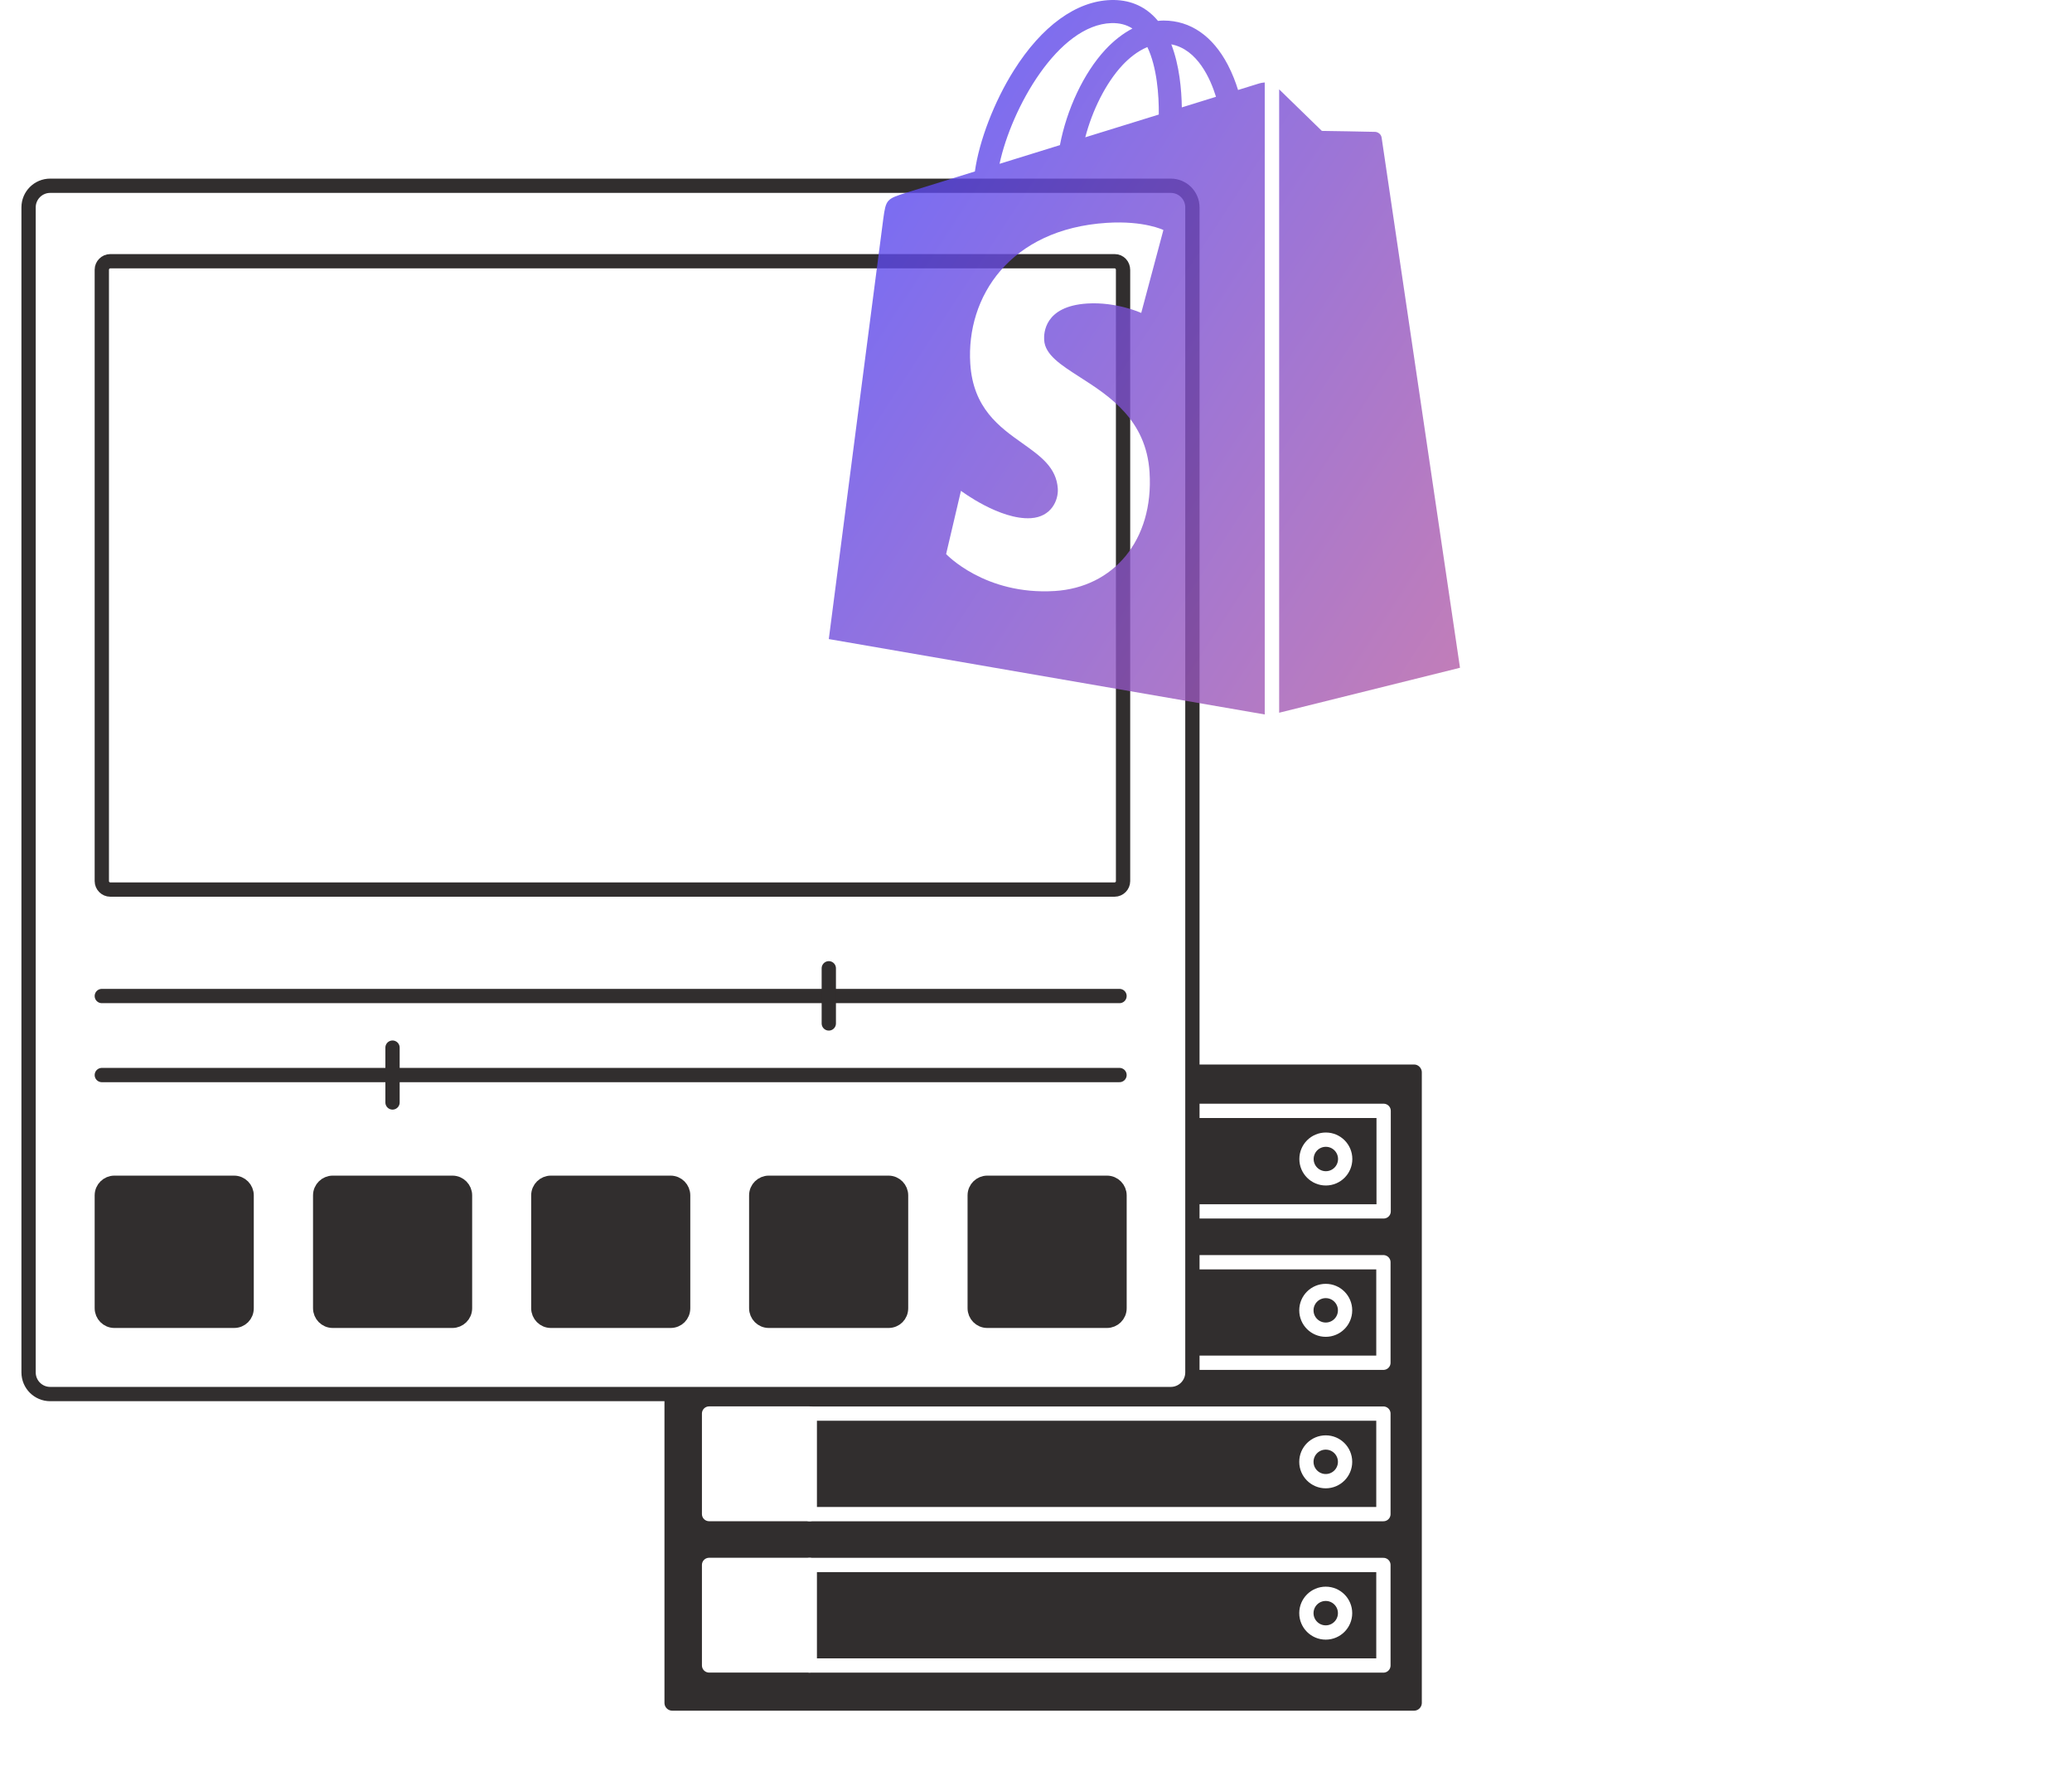 <svg width="145" height="125" viewBox="0 0 145 125" fill="none" xmlns="http://www.w3.org/2000/svg">
<path d="M100 75.05V119.169C100 119.751 99.532 120.219 98.95 120.219H47.05C46.468 120.219 46 119.751 46 119.169V75.05C46 74.468 46.468 74 47.05 74H98.95C99.519 73.988 100 74.468 100 75.05Z" fill="#312E2E" stroke="white" stroke-miterlimit="10" stroke-linecap="round" stroke-linejoin="round"/>
<path d="M96.812 116.557V109.522L56.654 109.522V116.557H96.812Z" fill="#312E2E" stroke="white" stroke-miterlimit="10" stroke-linecap="round" stroke-linejoin="round"/>
<path d="M92.776 114.247C93.523 114.247 94.129 113.641 94.129 112.893C94.129 112.146 93.523 111.54 92.776 111.54C92.028 111.54 91.422 112.146 91.422 112.893C91.422 113.641 92.028 114.247 92.776 114.247Z" fill="#312E2E" stroke="white" stroke-miterlimit="10" stroke-linecap="round" stroke-linejoin="round"/>
<path d="M56.656 116.552V109.518H49.622V116.552H56.656Z" fill="white" stroke="white" stroke-miterlimit="10" stroke-linecap="round" stroke-linejoin="round"/>
<path d="M96.812 105.963V98.928L56.654 98.928V105.963H96.812Z" fill="#312E2E" stroke="white" stroke-miterlimit="10" stroke-linecap="round" stroke-linejoin="round"/>
<path d="M92.776 103.657C93.523 103.657 94.129 103.051 94.129 102.304C94.129 101.556 93.523 100.95 92.776 100.95C92.028 100.95 91.422 101.556 91.422 102.304C91.422 103.051 92.028 103.657 92.776 103.657Z" fill="#312E2E" stroke="white" stroke-miterlimit="10" stroke-linecap="round" stroke-linejoin="round"/>
<path d="M56.656 105.959V98.924H49.622V105.959H56.656Z" fill="white" stroke="white" stroke-miterlimit="10" stroke-linecap="round" stroke-linejoin="round"/>
<path d="M96.812 95.37V88.335L56.654 88.335V95.37H96.812Z" fill="#312E2E" stroke="white" stroke-miterlimit="10" stroke-linecap="round" stroke-linejoin="round"/>
<path d="M92.776 93.055C93.523 93.055 94.129 92.449 94.129 91.701C94.129 90.953 93.523 90.347 92.776 90.347C92.028 90.347 91.422 90.953 91.422 91.701C91.422 92.449 92.028 93.055 92.776 93.055Z" fill="#312E2E" stroke="white" stroke-miterlimit="10" stroke-linecap="round" stroke-linejoin="round"/>
<path d="M56.656 95.365V88.331H49.622V95.365H56.656Z" fill="white" stroke="white" stroke-miterlimit="10" stroke-linecap="round" stroke-linejoin="round"/>
<path d="M96.828 84.776V77.741L56.67 77.741V84.776H96.828Z" fill="#312E2E" stroke="white" stroke-miterlimit="10" stroke-linecap="round" stroke-linejoin="round"/>
<path d="M92.784 82.465C93.531 82.465 94.137 81.859 94.137 81.111C94.137 80.363 93.531 79.757 92.784 79.757C92.036 79.757 91.43 80.363 91.43 81.111C91.43 81.859 92.036 82.465 92.784 82.465Z" fill="#312E2E" stroke="white" stroke-miterlimit="10" stroke-linecap="round" stroke-linejoin="round"/>
<path d="M56.664 84.772V77.737H49.629V84.772H56.664Z" fill="white" stroke="white" stroke-miterlimit="10" stroke-linecap="round" stroke-linejoin="round"/>
<path d="M3.512 13H81.932C82.767 13 83.445 13.677 83.445 14.512V96.047C83.445 96.883 82.767 97.56 81.932 97.56H3.512C2.677 97.56 2 96.883 2 96.047V14.512C2 13.677 2.677 13 3.512 13Z" fill="white" stroke="#312E2E" stroke-miterlimit="10" stroke-linecap="round" stroke-linejoin="round"/>
<path d="M16.38 92.436H8.005C7.509 92.436 7.125 92.029 7.125 91.555V83.655C7.125 83.158 7.531 82.774 8.005 82.774H16.38C16.877 82.774 17.26 83.181 17.26 83.655V91.555C17.26 92.052 16.877 92.436 16.38 92.436Z" fill="#312E2E" stroke="#312E2E" stroke-miterlimit="10" stroke-linecap="round" stroke-linejoin="round"/>
<path d="M31.661 92.436H23.287C22.79 92.436 22.406 92.029 22.406 91.555V83.655C22.406 83.158 22.813 82.774 23.287 82.774H31.661C32.158 82.774 32.542 83.181 32.542 83.655V91.555C32.542 92.052 32.135 92.436 31.661 92.436Z" fill="#312E2E" stroke="#312E2E" stroke-miterlimit="10" stroke-linecap="round" stroke-linejoin="round"/>
<path d="M46.927 92.436H38.552C38.056 92.436 37.672 92.029 37.672 91.555V83.655C37.672 83.158 38.078 82.774 38.552 82.774H46.927C47.424 82.774 47.807 83.181 47.807 83.655V91.555C47.807 92.052 47.424 92.436 46.927 92.436Z" fill="#312E2E" stroke="#312E2E" stroke-miterlimit="10" stroke-linecap="round" stroke-linejoin="round"/>
<path d="M62.177 92.436H53.802C53.306 92.436 52.922 92.029 52.922 91.555V83.655C52.922 83.158 53.328 82.774 53.802 82.774H62.177C62.674 82.774 63.057 83.181 63.057 83.655V91.555C63.057 92.052 62.674 92.436 62.177 92.436Z" fill="#312E2E" stroke="#312E2E" stroke-miterlimit="10" stroke-linecap="round" stroke-linejoin="round"/>
<path d="M77.466 92.436H69.091C68.595 92.436 68.211 92.029 68.211 91.555V83.655C68.211 83.158 68.617 82.774 69.091 82.774H77.466C77.963 82.774 78.346 83.181 78.346 83.655V91.555C78.346 92.052 77.94 92.436 77.466 92.436Z" fill="#312E2E" stroke="#312E2E" stroke-miterlimit="10" stroke-linecap="round" stroke-linejoin="round"/>
<path d="M7.125 75.235H78.344" stroke="#312E2E" stroke-miterlimit="10" stroke-linecap="round" stroke-linejoin="round"/>
<path d="M7.125 69.705H78.344" stroke="#312E2E" stroke-miterlimit="10" stroke-linecap="round" stroke-linejoin="round"/>
<path d="M58 67.764V71.624" stroke="#312E2E" stroke-miterlimit="10" stroke-linecap="round" stroke-linejoin="round"/>
<path d="M27.469 73.316V77.154" stroke="#312E2E" stroke-miterlimit="10" stroke-linecap="round" stroke-linejoin="round"/>
<path d="M78.005 18.282H7.712C7.396 18.282 7.125 18.553 7.125 18.869V61.668C7.125 61.984 7.396 62.255 7.712 62.255H78.005C78.321 62.255 78.592 61.984 78.592 61.668V18.892C78.592 18.553 78.344 18.282 78.005 18.282Z" fill="white" stroke="#312E2E" stroke-miterlimit="10" stroke-linecap="round" stroke-linejoin="round"/>
<g filter="url(#filter0_b_825_12813)">
<g filter="url(#filter1_b_825_12813)">
<path fill-rule="evenodd" clip-rule="evenodd" d="M88.009 5.873C88.092 5.847 88.136 5.834 88.137 5.834C88.222 5.809 88.357 5.782 88.507 5.771V50L58 44.724C58 44.724 61.677 16.289 61.816 15.287C62 13.963 62.044 13.918 63.449 13.478C63.491 13.465 65.439 12.861 68.223 11.999C68.52 9.871 69.567 7.122 70.946 4.933C72.903 1.823 75.317 0.072 77.743 0.002C78.998 -0.034 80.048 0.392 80.866 1.267C80.925 1.329 80.981 1.395 81.036 1.462C81.166 1.45 81.296 1.438 81.426 1.438H81.432C83.309 1.441 84.863 2.513 85.924 4.537C86.252 5.164 86.484 5.789 86.64 6.298C87.317 6.087 87.795 5.94 88.009 5.873ZM75.948 9.609C77.717 9.062 79.479 8.516 81.093 8.016C81.109 6.676 80.964 4.692 80.293 3.294C79.579 3.589 78.976 4.105 78.546 4.566C77.388 5.809 76.446 7.705 75.948 9.609ZM79.248 1.998C78.838 1.729 78.359 1.605 77.789 1.616C74.046 1.724 70.782 7.57 69.949 11.465C70.857 11.183 71.819 10.885 72.809 10.579C73.259 10.439 73.715 10.298 74.174 10.156C74.644 7.682 75.824 5.116 77.364 3.464C77.958 2.828 78.593 2.339 79.248 1.998ZM75.579 26.398C74.242 25.541 73.136 24.832 73.072 23.806C73.041 23.33 73.073 21.433 76.082 21.241C78.134 21.112 79.864 21.899 79.864 21.899L81.415 16.097C81.415 16.097 80.077 15.43 77.463 15.595C70.679 16.024 67.606 20.768 67.9 25.449C68.098 28.573 69.939 29.88 71.553 31.025C72.812 31.919 73.932 32.714 74.026 34.198C74.076 35.017 73.568 36.173 72.146 36.263C69.969 36.401 67.249 34.349 67.249 34.349L66.21 38.774C66.21 38.774 68.912 41.669 73.82 41.36C77.91 41.102 80.749 37.83 80.447 33.048C80.215 29.371 77.626 27.71 75.579 26.398ZM81.968 3.103C82.54 4.579 82.686 6.287 82.705 7.515C83.581 7.245 84.388 6.995 85.096 6.774C84.714 5.533 83.808 3.451 81.968 3.103ZM102.171 46.733L89.516 49.879V6.252C90.332 7.051 92.505 9.161 92.505 9.161C92.505 9.161 96.068 9.214 96.25 9.229C96.432 9.245 96.653 9.385 96.688 9.637C96.722 9.891 102.171 46.733 102.171 46.733Z" fill="url(#paint0_linear_825_12813)" fill-opacity="0.8"/>
</g>
</g>
<defs>
<filter id="filter0_b_825_12813" x="54" y="-4" width="52.172" height="58" filterUnits="userSpaceOnUse" color-interpolation-filters="sRGB">
<feFlood flood-opacity="0" result="BackgroundImageFix"/>
<feGaussianBlur in="BackgroundImageFix" stdDeviation="2"/>
<feComposite in2="SourceAlpha" operator="in" result="effect1_backgroundBlur_825_12813"/>
<feBlend mode="normal" in="SourceGraphic" in2="effect1_backgroundBlur_825_12813" result="shape"/>
</filter>
<filter id="filter1_b_825_12813" x="54.16" y="-3.84" width="51.852" height="57.68" filterUnits="userSpaceOnUse" color-interpolation-filters="sRGB">
<feFlood flood-opacity="0" result="BackgroundImageFix"/>
<feGaussianBlur in="BackgroundImageFix" stdDeviation="1.92"/>
<feComposite in2="SourceAlpha" operator="in" result="effect1_backgroundBlur_825_12813"/>
<feBlend mode="normal" in="SourceGraphic" in2="effect1_backgroundBlur_825_12813" result="shape"/>
</filter>
<linearGradient id="paint0_linear_825_12813" x1="58" y1="0" x2="122.514" y2="41.975" gradientUnits="userSpaceOnUse">
<stop stop-color="#4744FD"/>
<stop offset="1" stop-color="#CA6394"/>
</linearGradient>
</defs>
</svg>
